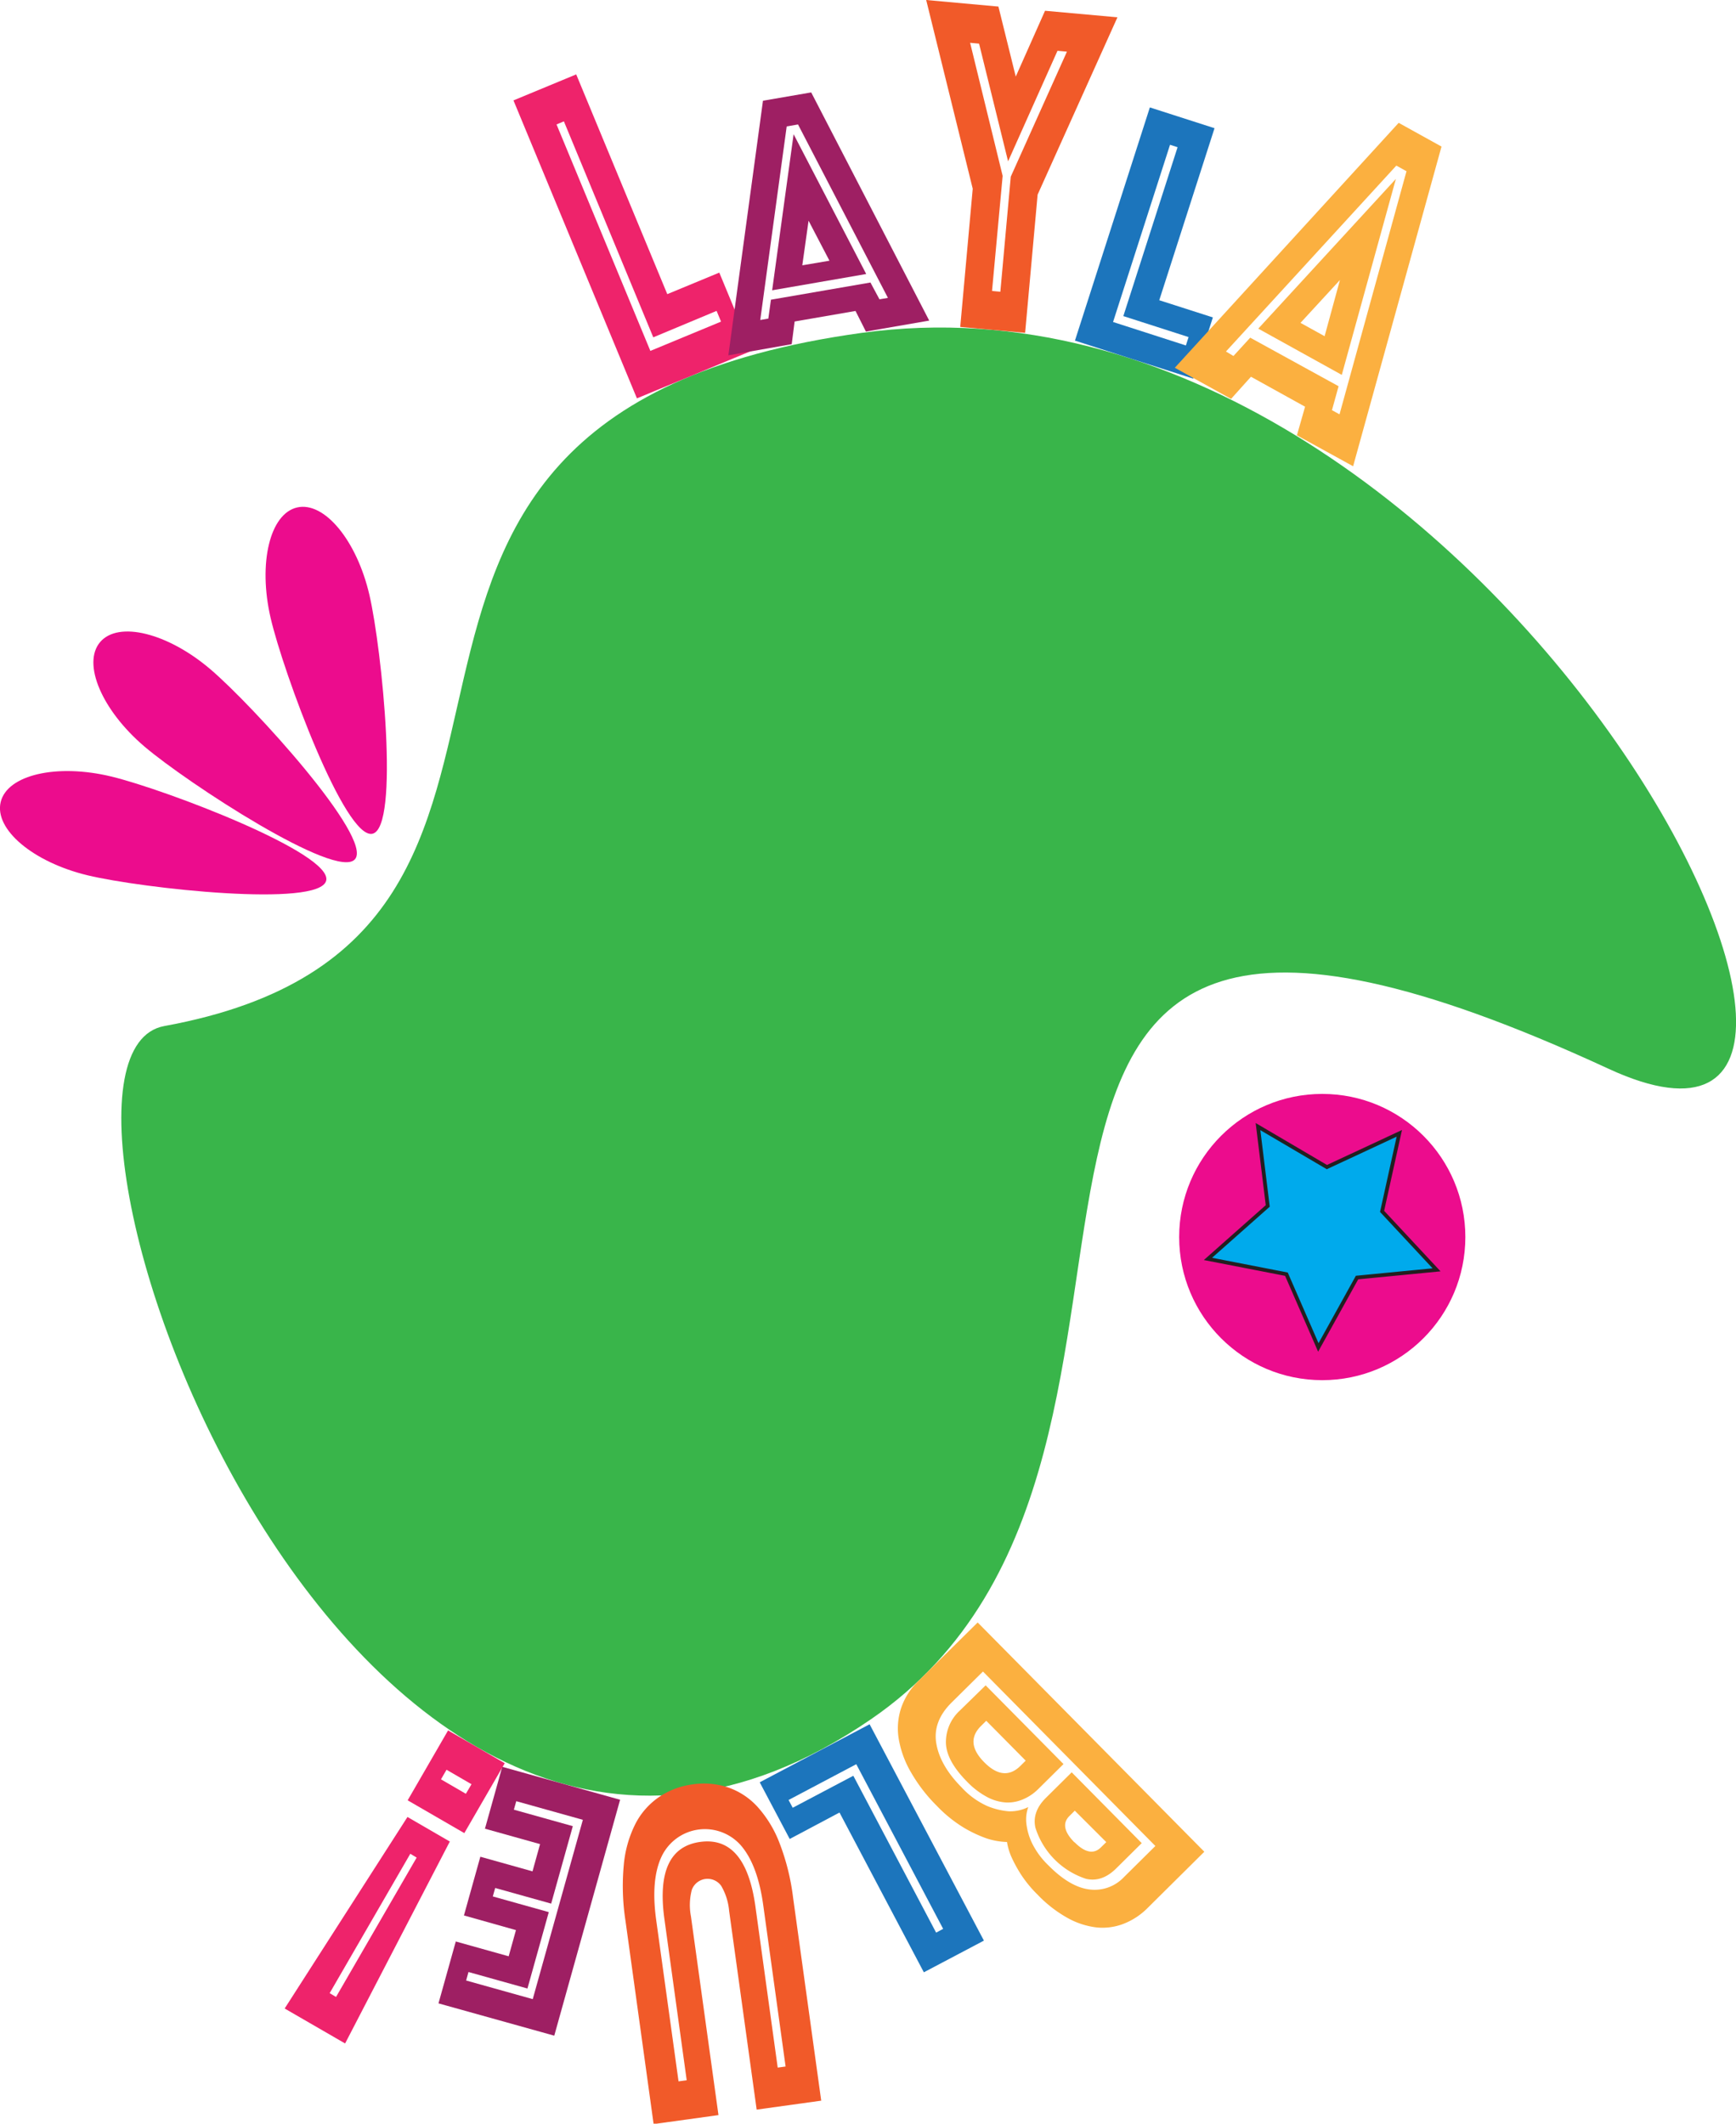 <svg id="Layer_1" data-name="Layer 1" xmlns="http://www.w3.org/2000/svg" viewBox="0 0 459.57 562.06"><defs><style>.cls-1{fill:#39b54a;}.cls-2{fill:#ee236b;}.cls-3{fill:#9e1f63;}.cls-4{fill:#f15a29;}.cls-5{fill:#1c75bc;}.cls-6{fill:#fbb040;}.cls-7{fill:#a252a0;}.cls-8{fill:#ec0c8d;}.cls-9{fill:#00aaec;stroke:#231f20;stroke-miterlimit:10;}</style></defs><path class="cls-1" d="M635,297.64c-205.17-94.85-90.91,100.6-195.25,172.16-138.61,95.05-232-175.26-187.08-183.46,129.68-23.66,20.21-160.82,184.64-183.46C603.79,80,732.62,342.78,635,297.64Z" transform="translate(-209.18 -14.78)"/><path class="cls-2" d="M345.11,41.35l16.61-6.88,24.11,58.16,13.77-5.7,8.57,20.69-30.38,12.59ZM400.06,99.9l-1.18-2.84-16.76,7L358.46,46.9l-1.95.81,24.84,59.94Z" transform="translate(-209.18 -14.78)"/><path class="cls-3" d="M411.16,41.44l12.77-2.2,31.24,60.39-16.76,2.9-2.75-5.45-16.12,2.79-.77,6L402,108.82Zm1.42,57.66.69-5,26.34-4.55L442,94l2.24-.38-23.8-45.9-3,.52-7,51.23Zm6.69-48.8,19.22,37-24.9,4.31Zm9.49,33.48-5.53-10.59L421.57,85Z" transform="translate(-209.18 -14.78)"/><path class="cls-4" d="M466.69,64.73,454.37,14.78l19.12,1.74,4.59,18.53,7.75-17.42L505,19.36,483.87,66.29l-3.31,36.58-17.18-1.56ZM474,92l2.76-30.46,14.87-33.09-2.5-.23L476.05,57.48l-7.68-31.15L466,26.11l8.61,35.22L471.8,91.79Z" transform="translate(-209.18 -14.78)"/><path class="cls-5" d="M513.58,43.21l17.12,5.5L516.07,94.24l14.19,4.55-5.2,16.2-31.31-10.06Zm9.54,63,.71-2.22-17.27-5.55,14.36-44.7-2-.64L503.84,100Z" transform="translate(-209.18 -14.78)"/><path class="cls-6" d="M579.45,47.29l11.34,6.28-23.4,84.61L552.51,130l2.16-7.58-14.32-7.93-5.27,5.86-14.89-8.24ZM535.71,109l4.44-4.85L563.54,117l-1.75,6.34,2,1.1,17.73-64.34-2.69-1.49-45.1,49.2Zm43-46.87L564.39,114l-22.11-12.24Zm-18.87,41.63,4.06-14.87-10.44,11.34Z" transform="translate(-209.18 -14.78)"/><path class="cls-6" d="M528,504.87l-15,14.87a18.32,18.32,0,0,1-6.3,4.17,15.49,15.49,0,0,1-7.15,1,20.78,20.78,0,0,1-7.69-2.48,33.59,33.59,0,0,1-8-6.2,32,32,0,0,1-4.44-5.41,37.68,37.68,0,0,1-2.4-4.38,16.22,16.22,0,0,1-1.26-4.15,18.86,18.86,0,0,1-5.54-1,33.89,33.89,0,0,1-5.91-2.8,35.13,35.13,0,0,1-7.11-5.75,41.9,41.9,0,0,1-6.85-8.88A26.19,26.19,0,0,1,447.1,475a17.15,17.15,0,0,1,.65-8.21,18,18,0,0,1,4.54-7.1L468,444.19Zm-66.89-39.5q-5.06,5-4.06,10.86t6.67,11.58a20.76,20.76,0,0,0,6.9,5,19.14,19.14,0,0,0,5.63,1.36,10.81,10.81,0,0,0,5.15-1.13,9.54,9.54,0,0,0-.5,4.45,16.28,16.28,0,0,0,1.44,5,21,21,0,0,0,4.4,6q5.67,5.73,10.85,6.36a10.64,10.64,0,0,0,9.16-3.3l8.29-8.2L469.4,457.17Zm9-4.54,20.61,20.83-6.74,6.67A12.62,12.62,0,0,1,480,491a10.16,10.16,0,0,1-4.48.83,12.19,12.19,0,0,1-5-1.43,21.34,21.34,0,0,1-5.34-4.08q-5.49-5.55-5.59-10.31a11.32,11.32,0,0,1,3.7-8.52Zm-1.22,10.75q-4.38,4.32.84,9.6t9.6.95l1.38-1.37-10.44-10.55Zm24,12.27,18.54,18.74-6.79,6.72q-3.75,3.7-7.95,2.73a20.8,20.8,0,0,1-13.41-13.55q-.93-4.22,2.82-7.92Zm.76,18.51c2.76,2.78,5.11,3.23,7,1.33l1.39-1.37L493.71,494l-1.38,1.37Q489.45,498.17,493.59,502.36Z" transform="translate(-209.18 -14.78)"/><path class="cls-5" d="M469.65,528.39l-15.9,8.39-22.33-42.29-13.18,7-7.94-15,29.09-15.36Zm-51.71-37.22,1.09,2.06,16.05-8.47L457,526.28l1.86-1-23-43.58Z" transform="translate(-209.18 -14.78)"/><path class="cls-4" d="M392.42,487.06a20.39,20.39,0,0,1,9.43.76,18.87,18.87,0,0,1,7.83,5.12,30.58,30.58,0,0,1,5.87,9.65A60.32,60.32,0,0,1,419.13,517l7.45,53.75-17.09,2.37-7.29-52.61a15.83,15.83,0,0,0-2.1-6.62,4.44,4.44,0,0,0-7.78,1.07,15.83,15.83,0,0,0-.23,7l7.29,52.61-17.17,2.38-7.44-53.76a60.31,60.31,0,0,1-.46-14.79,30.06,30.06,0,0,1,3.07-10.89,19.26,19.26,0,0,1,6.18-7.06A20.44,20.44,0,0,1,392.42,487.06Zm2.11,15.21q12-1.66,14.62,17L415.06,562l2.09-.29L411.23,519q-1.47-10.65-5.9-15.79a12.69,12.69,0,0,0-21,2.91q-2.91,6.15-1.44,16.8l5.92,42.72,2.16-.3-5.91-42.72Q382.5,503.94,394.53,502.27Z" transform="translate(-209.18 -14.78)"/><path class="cls-3" d="M355.91,553.55,325.26,545l4.58-16.38,14,3.92,1.93-6.93L332,521.73l4.34-15.54,13.81,3.87,2-7.21-14.59-4.08,4.58-16.38,31.2,8.72Zm-10.06-62.06-.63,2.25,15.6,4.36-5.73,20.5-14.82-4.14-.63,2.24,14.82,4.15-5.65,20.22L333.2,536.7l-.62,2.25,17.63,4.93,13.27-47.46Z" transform="translate(-209.18 -14.78)"/><path class="cls-2" d="M300.54,555.61l-16-9.25,32.51-50.69,11.21,6.5Zm17.26-50.2L296.45,542.3l1.69,1,21.34-36.88Zm14.3-5.47-15-8.68,10.7-18.5,15,8.68Zm-4.71-16.77-1.47,2.54,6.59,3.82L334,487Z" transform="translate(-209.18 -14.78)"/><path class="cls-7" d="M504.68,325.52" transform="translate(-209.18 -14.78)"/><circle class="cls-8" cx="350.04" cy="327.4" r="37.88"/><path class="cls-8" d="M247.44,212.38c-11.31-9.63-16.57-22-11.75-27.67s17.88-2.43,29.19,7.2,43.1,44.62,38.28,50.27S258.75,222,247.44,212.38Z" transform="translate(-209.18 -14.78)"/><path class="cls-8" d="M280.82,178.32c-3.35-14.47-.2-27.56,7-29.23s15.81,8.7,19.16,23.17,8.05,61.51.81,63.18S284.17,192.79,280.82,178.32Z" transform="translate(-209.18 -14.78)"/><path class="cls-8" d="M232.36,246.44c-14.44-3.48-24.73-12.16-23-19.38s14.86-10.25,29.3-6.76,58.61,20.33,56.87,27.55S246.8,249.92,232.36,246.44Z" transform="translate(-209.18 -14.78)"/><polygon class="cls-9" points="349 356.62 340.55 337.23 319.78 333.19 335.61 319.17 333.03 298.17 351.27 308.89 370.44 299.95 365.88 320.61 380.3 336.08 359.25 338.12 349 356.62"/></svg>